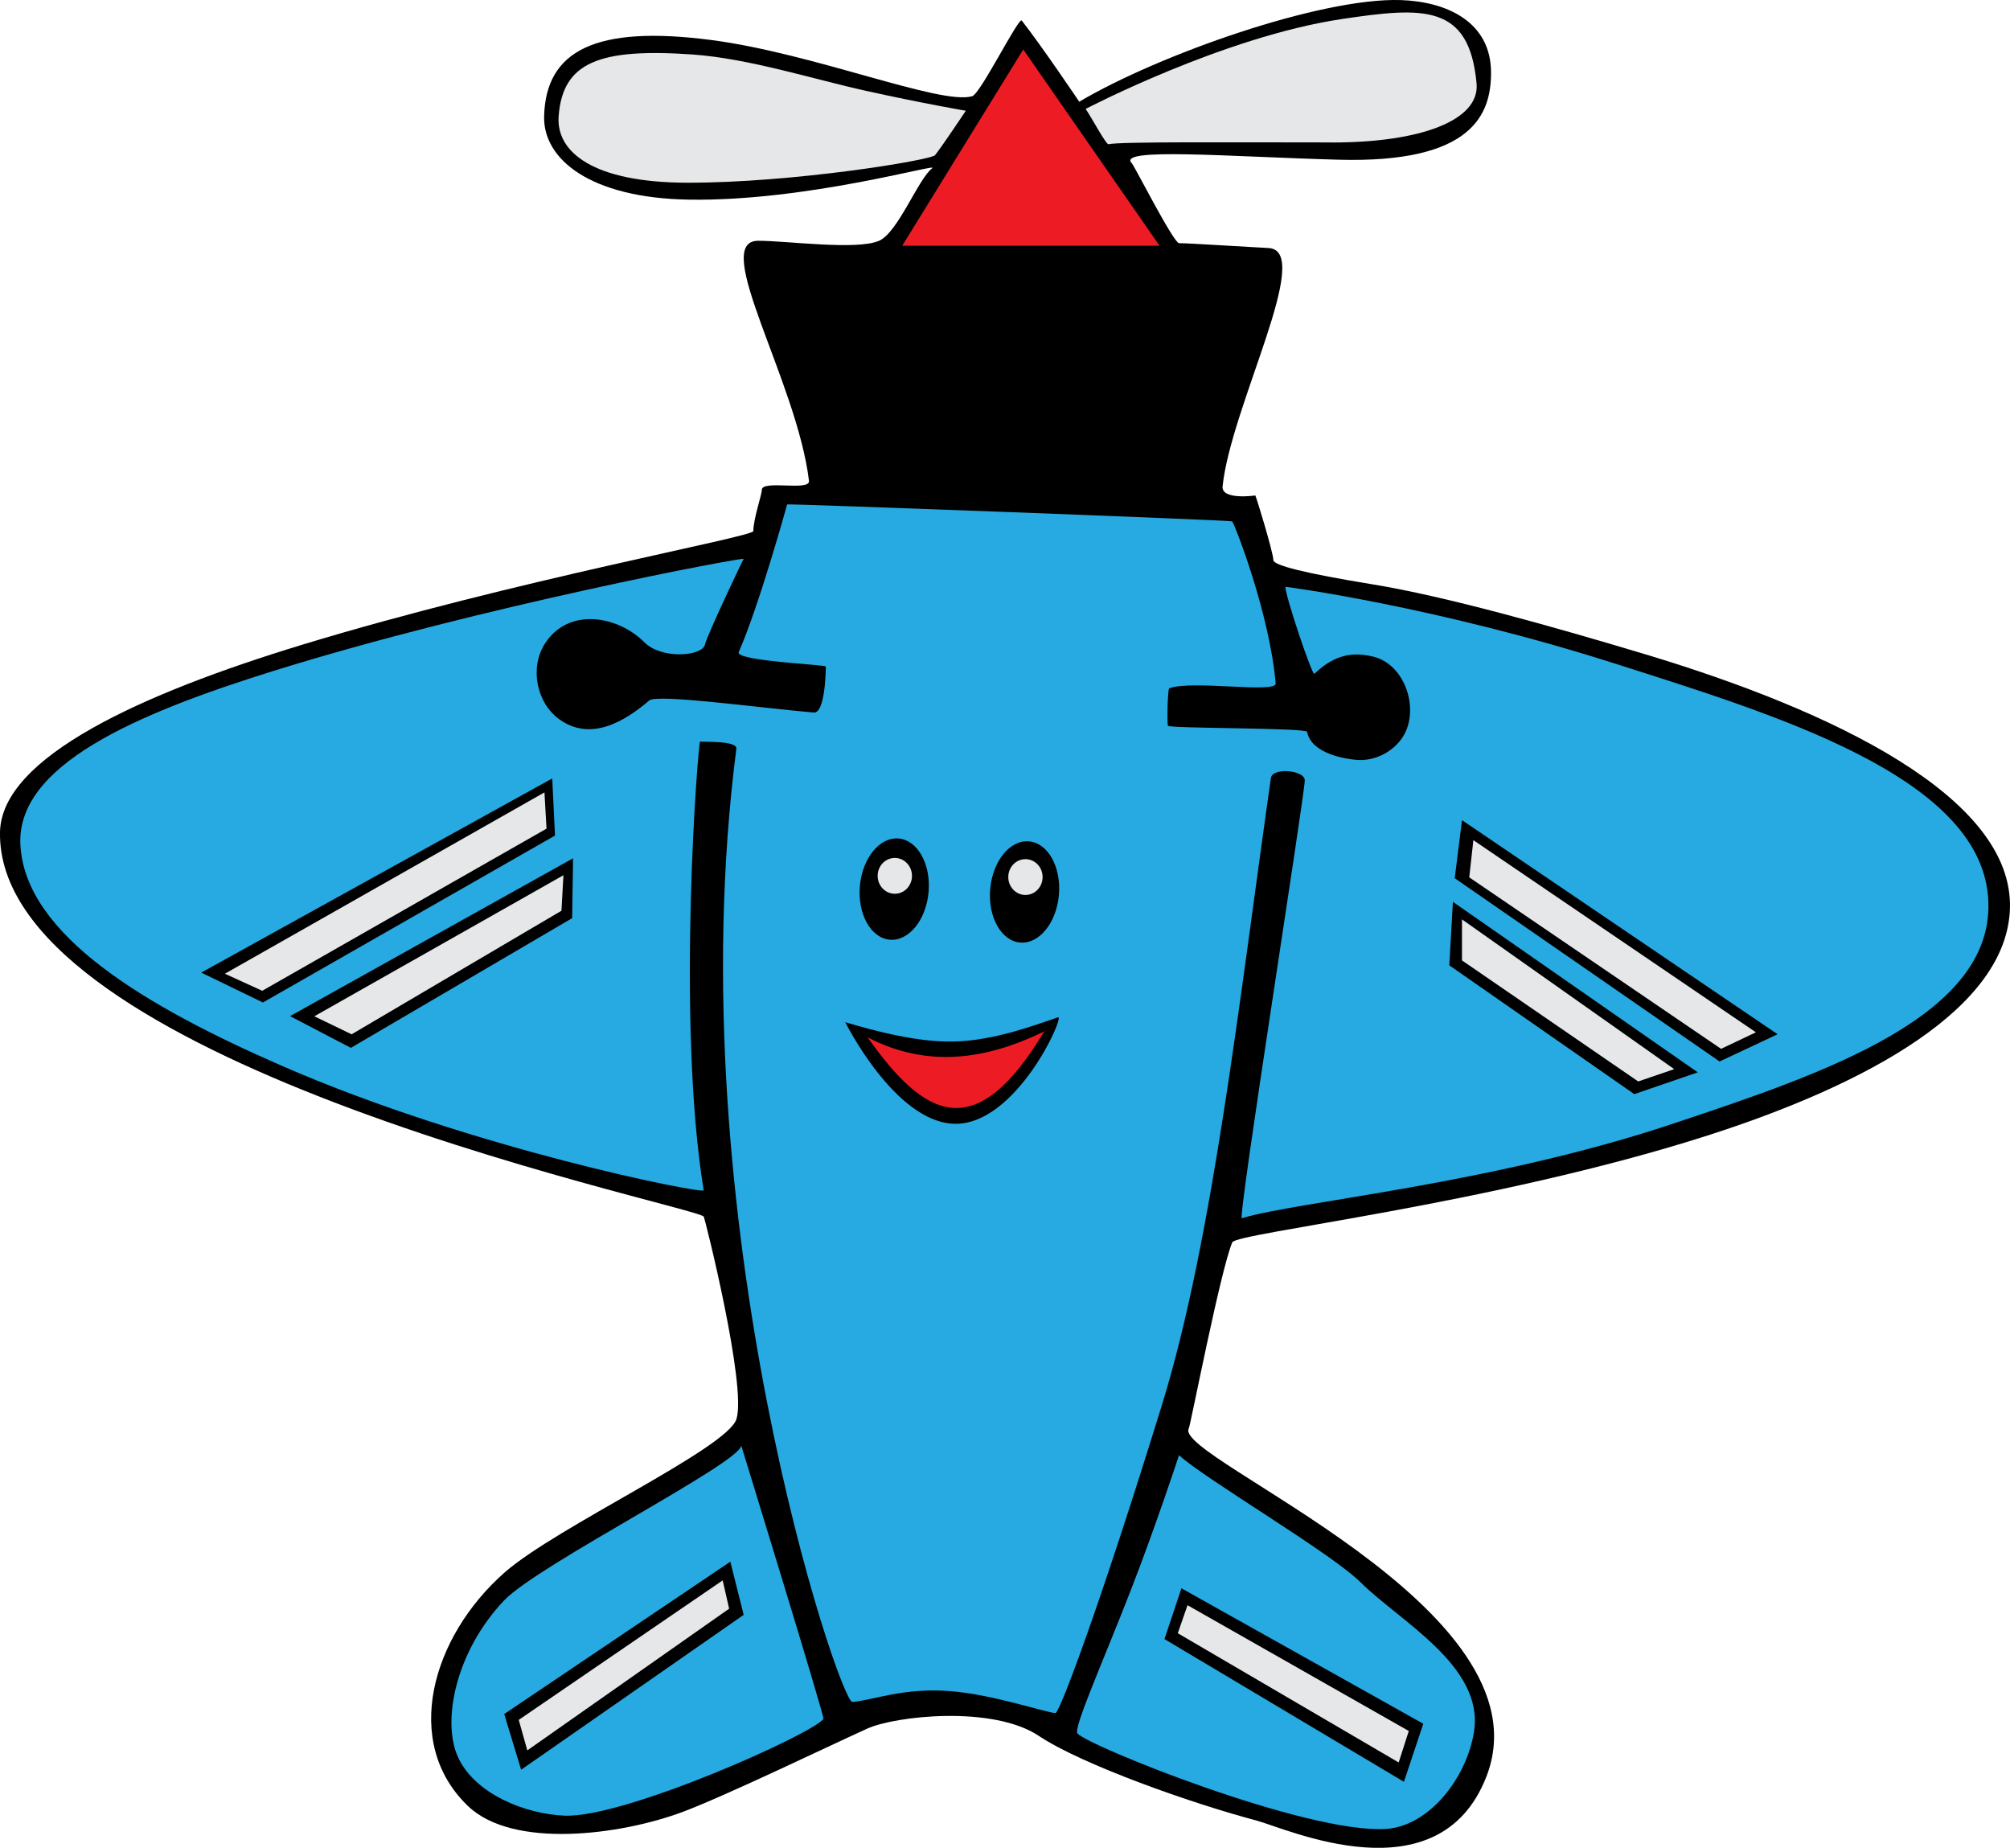<?xml version="1.0" encoding="UTF-8"?>
<svg xmlns="http://www.w3.org/2000/svg" viewBox="0 0 351.45 323.02">
  <defs>
    <style>
      .cls-1 {
        fill: #27aae1;
      }

      .cls-2 {
        fill: #ed1c24;
      }

      .cls-3 {
        fill: #e6e7e8;
      }
    </style>
  </defs>
  <g id="Black">
    <path d="M188.71,17.78C202.66,9.53,230.89-.41,244.85,.01c8.12,.25,15.86,3.81,15.86,12.69,0,7.24-3.17,15.86-26.64,15.22-19.02-.51-38.99-2.2-36.16,.63,.42,.42,7.3,13.96,8.25,13.96,1.69,0,10.04,.55,15.65,.85,8.04,.42-6.59,27.69-8.04,41.66-.25,2.41,5.55,1.64,5.71,1.59,.11-.04,3.17,10.04,3.17,11.31,0,.89,5.48,2.3,17.34,4.23,12.58,2.05,31.19,7.27,47.79,12.26,32.67,9.83,64.27,24.94,63.66,44.41-.54,17.38-24.83,30.72-53.09,39.75-37.74,12.05-82.19,16.93-82.89,18.61-2.11,5.07-7.28,31.93-7.61,32.56-2.69,5.19,63.65,31.3,52.02,60.9-8.36,21.27-34.94,9-40.18,7.61-11.22-2.97-30.45-9.73-38.06-14.8-8.06-5.37-25.11-3.49-30.01-1.26-7.09,3.22-25.1,11.9-32.35,14.59-10.8,4.01-29.57,6.48-37.44-1.06-11.62-11.13-6.34-29.6,6.36-40.8,9.05-7.98,39-21.72,40.58-26.86,1.81-5.87-5.52-35.06-5.71-35.37-.62-.99-35.25-8.38-67.61-21.14C26.68,180.2-.3,164.61,0,145.5c.21-13.15,24.84-24.27,52.89-32.81,37.1-11.29,78.83-18.83,78.83-19.85,0-2.11,1.48-6.34,1.48-7.19,0-1.84,8.47,.29,8.25-1.59-2.07-17.34-17.34-41.97-8.87-41.97,5.04,0,17.23,1.7,21.13,0,3.32-1.46,6.83-10.82,9.3-12.69,1.27-.96-21.97,5.82-42.5,5.5-17.4-.27-25.58-7.13-25.37-14.59,.31-11.52,9.05-15.93,29.18-13.32,17.93,2.32,40.16,11.45,45.67,9.83,1.46-.43,8.12-13.92,8.67-13.22,3.49,4.44,10.04,14.17,10.04,14.17Z"/>
  </g>
  <g id="Blue">
    <path class="cls-1" d="M237.87,276.59c-5.07-5.07-27.07-17.97-31.72-22.2,0,0-4.01,12.25-8.46,23.68-4.81,12.37-10.04,24.03-9.3,24.95,1.69,2.11,39.96,17.55,53.92,16.7,7.6-.46,14.23-9.01,15.44-17.13,1.69-11.42-13.11-19.24-19.88-26.01Zm7.61,34.89l-41.87-24.95,2.96-8.88,42.29,23.68-3.38,10.15Zm102.13-154.78c-1.74-21.13-37.63-31.87-64.92-40.6-31.72-10.15-57.94-13.53-57.94-13.53,0,1.69,4.7,15.59,5.07,15.22,3.75-3.59,6.97-3.77,10.22-3.02,5.67,1.31,8.21,9.23,5.31,13.94-1.66,2.7-4.97,4.39-8.14,4.13-1.85-.15-7.92-1.04-8.66-4.9-.14-.73-23.84-.58-24.32-1.06-.21-.21-.07-6.45,.21-6.56,4.02-1.48,18.76,.95,18.61-.85-1.06-12.26-7.19-27.91-7.61-28.33-.21-.21-77.77-3.12-77.81-2.96-.16,.63-5.07,18.18-8.46,25.8-.71,1.59,15.22,2.19,15.22,2.54,0,.85-.12,8.21-2.11,8.04-9.72-.85-27.39-3.29-28.76-2.11-4.34,3.71-10.23,7.22-15.7,3.31-4.01-2.86-5.22-8.99-2.59-13.17,4.07-6.47,12.71-5.04,17.45-.3,2.99,2.99,10.07,2.45,10.57,.42,.46-1.88,6.65-14.84,6.77-15.01,.26-.38-45.95,8.26-82.47,19.67-24.01,7.5-44.83,16.49-43.98,30.45,.95,15.64,21.75,28.04,45.67,38.48,33.32,14.55,73.92,22.51,73.8,21.78-4.86-29.81-.95-78.55-.63-78.45,.4,.13,6.54-.22,6.34,1.27-10.57,82.04,18.08,166.84,20.3,166.63,3.89-.37,8.88-2.54,17.13-1.9,7.62,.59,17.55,4.02,18.4,3.81,.74-.18,7.68-18.53,18.61-53.92,8.88-28.76,13.53-71.05,19.03-109.53,.27-1.88,5.92-1.37,5.92,.42,0,2.54-11.8,76.79-11,76.55,9.73-2.96,43.37-5.86,75.28-16.49,26.64-8.88,56.89-19.03,55.19-39.75Zm-312.42,13.32l61.37-33.94,.48,9.99-51.07,29.18-10.78-5.23Zm64.86-9.52l-38.7,22.68-10.63-5.55,49.48-27.59-.16,10.47Zm50.3-5.6c.43-4.89,3.46-8.61,6.78-8.32s5.66,4.49,5.23,9.37c-.43,4.89-3.46,8.61-6.78,8.32-3.32-.29-5.66-4.49-5.23-9.37Zm16.47,41.55c-10.36-.32-19.03-17.76-19.03-17.76,4.97,1.47,12.52,3.54,19.03,3.38,7.06-.17,14.08-2.86,18.18-4.23,1.27-.42-7.3,18.94-18.18,18.61Zm18.33-40c-.43,4.89-3.46,8.61-6.78,8.32-3.32-.29-5.66-4.49-5.23-9.37s3.46-8.61,6.78-8.32c3.32,.29,5.66,4.49,5.23,9.37Zm100.61,34.82l-32.35-22.52,.63-11.1,42.82,29.81-11.1,3.81Zm14.91-5.71l-46.31-32.04,1.27-10.15,55.19,37.43-10.15,4.76Zm-212.51,94.2c-8.46,8.88-11,21.15-8.04,27.49,2.96,6.34,11.64,9.87,18.61,10.15,10.57,.42,43.56-14.38,45.25-16.92,.23-.35-14.38-47.79-14.38-47.79,0,2.96-35.54,20.87-41.44,27.07Zm41.87,2.54l-38.91,27.07-2.96-9.73,39.54-26.64,2.33,9.3Z"/>
  </g>
  <g id="Red">
    <path class="cls-2" d="M182.58,180.31c-11.95,19.95-20.83,15.29-30.87,1.04,10.55,5.44,20.76,3.87,30.87-1.04Zm-3.66-171.66c-7.18,11.63-13.82,22.41-21.17,34.31h45c-8.14-11.71-15.57-22.42-23.83-34.31Z"/>
  </g>
  <g id="White">
    <g id="Stripes">
      <path class="cls-3" d="M159.46,153.11c0,1.73-1.34,3.13-3,3.13s-3-1.4-3-3.13,1.34-3.13,3-3.13,3,1.4,3,3.13Zm-68.76,147.54l1.5,5.34,35.29-24.77-1.13-4.95-35.66,24.39Zm7.82-147.65l-43.56,24.66,6.52,3.15,36.69-21.6,.35-6.21ZM121.15,9.53c-16.42-1.16-22.77,1.38-23.47,10.78-.47,6.34,6.15,11.59,22.41,11.63,18.64,.04,42.72-3.96,43.4-4.81,1.27-1.59,5.02-7.24,5.39-7.77,0,0-7.34-1.24-17.5-3.49-9.09-2.01-20.47-5.65-30.24-6.34Zm-25.95,128.99l-55.88,31.7,6.53,2.98,49.71-28.34-.36-6.34Zm162.42,8.35l-.72,6.5,44.03,29.98,6.09-2.89-49.4-33.59Zm-78.32,3.32c-1.66,0-3,1.4-3,3.13s1.34,3.13,3,3.13,3-1.4,3-3.13-1.34-3.13-3-3.13Zm26.64,135.32l38.62,22.59,1.77-5.5-38.69-21.99-1.7,4.9Zm49.69-117.62l30.81,21.16,6.3-2.15-37.11-26.18v7.17ZM232.96,24.91c15.46,0,25.8-3.87,25.22-10.31-1.27-13.96-9.27-13.41-23.63-11.26-20.63,3.1-44.72,15.7-44.72,15.7,1.27,1.9,3.59,6.32,4.02,6.18,1.48-.48,21.99-.32,39.12-.32Z"/>
    </g>
  </g>
</svg>